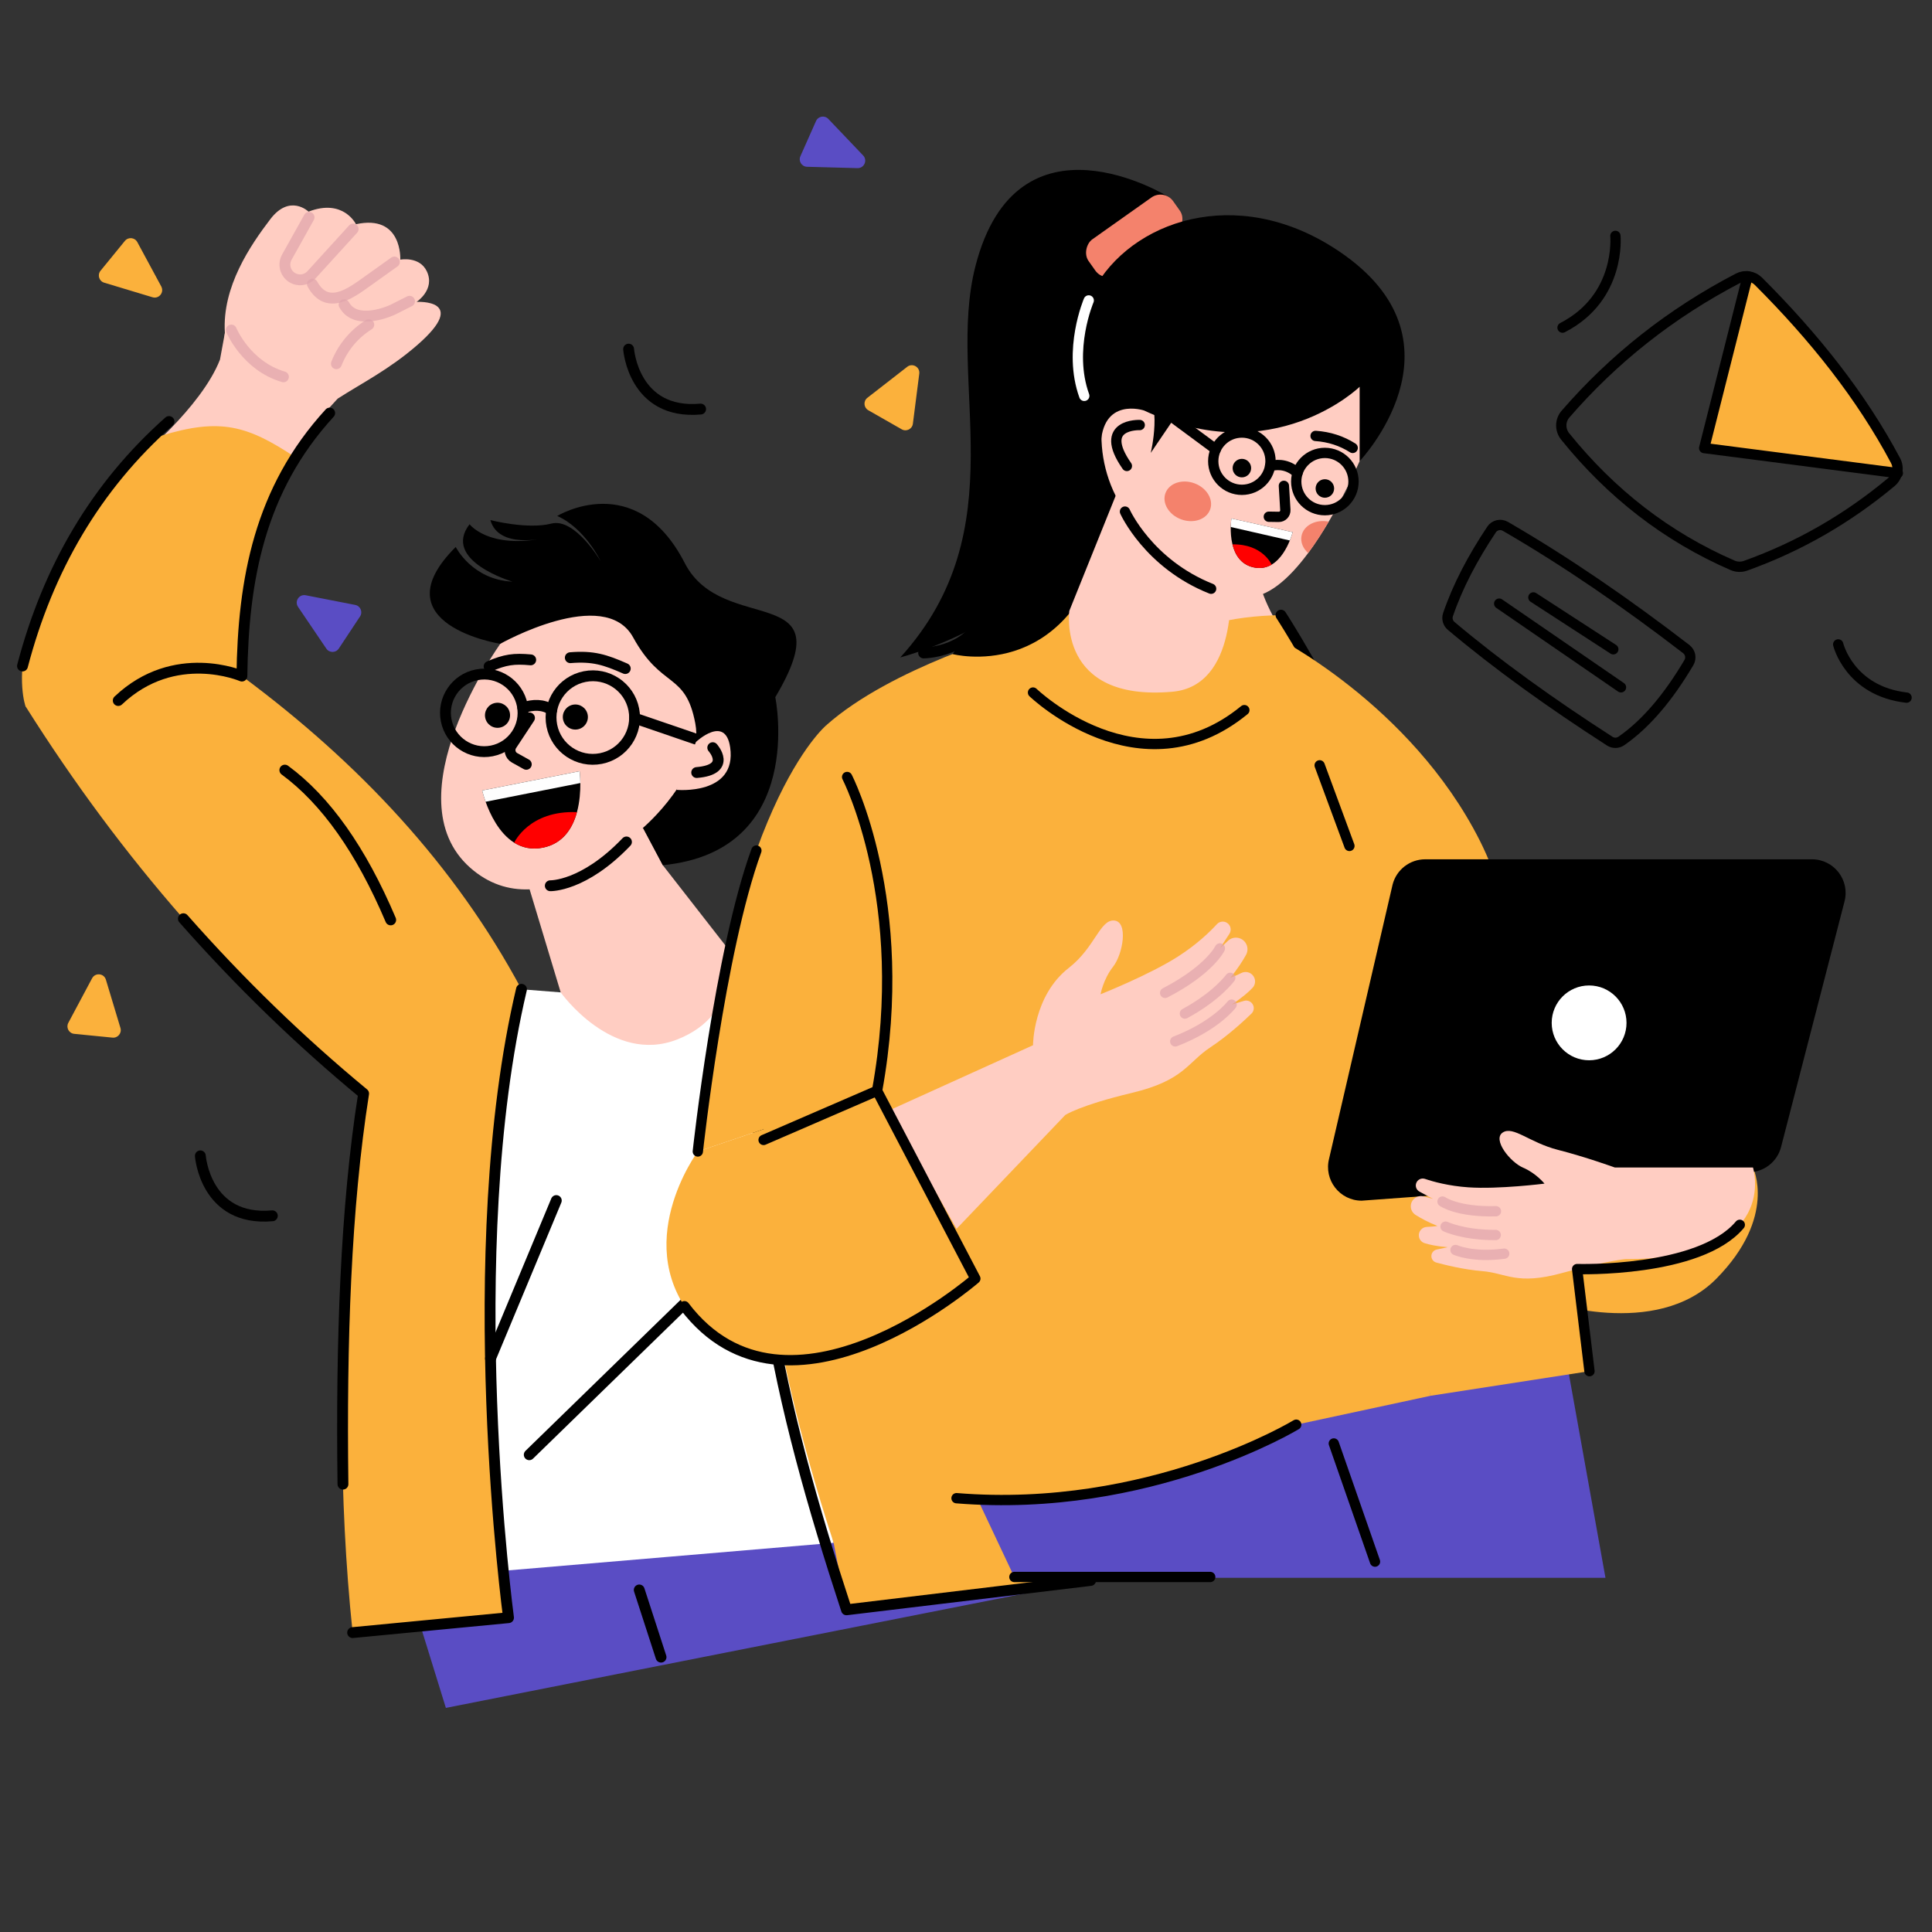 <?xml version="1.0" encoding="UTF-8" standalone="no"?>
<!-- Created with Inkscape (http://www.inkscape.org/) -->

<svg
   width="124.883mm"
   height="124.883mm"
   viewBox="0 0 124.883 124.883"
   version="1.1"
   id="svg2332"
   inkscape:version="1.2.2 (732a01da63, 2022-12-09)"
   sodipodi:docname="responding-to-emailss.svg"
   xmlns:inkscape="http://www.inkscape.org/namespaces/inkscape"
   xmlns:sodipodi="http://sodipodi.sourceforge.net/DTD/sodipodi-0.dtd"
   xmlns="http://www.w3.org/2000/svg"
   xmlns:svg="http://www.w3.org/2000/svg">
  <rect x="0" y="0" width="124.883" height="124.883" fill="#333333" stroke="none"/>
  <sodipodi:namedview
     id="namedview2334"
     pagecolor="#ffffff"
     bordercolor="#000000"
     borderopacity="0.25"
     inkscape:showpageshadow="2"
     inkscape:pageopacity="0.0"
     inkscape:pagecheckerboard="0"
     inkscape:deskcolor="#d1d1d1"
     inkscape:document-units="mm"
     showgrid="false"
     inkscape:zoom="1.0456808"
     inkscape:cx="124.32092"
     inkscape:cy="335.18834"
     inkscape:window-width="1920"
     inkscape:window-height="991"
     inkscape:window-x="-9"
     inkscape:window-y="-9"
     inkscape:window-maximized="1"
     inkscape:current-layer="layer1" />
  <defs
     id="defs2329" />
  <g
     inkscape:label="Layer 1"
     inkscape:groupmode="layer"
     id="layer1"
     transform="translate(264.795,-39.361)">
    <g
       class="cls-9"
       id="g452"
       style="isolation:isolate"
       transform="matrix(0.086,-0.017,0.017,0.086,-269.997,57.385)">
      <g
         id="Layer_2"
         data-name="Layer 2">
        <g
           id="Layer_1-2"
           data-name="Layer 1">
          <g
             id="g448">
            <g
               id="g304">
              <polygon
                 class="cls-8"
                 points="631.99,1108.98 483.55,1018.97 161.84,979.91 166.44,1014.37 176.4,1108.98 "
                 id="polygon300"
                 style="fill:#5a4dc4;stroke-width:0px" />
              <line
                 class="cls-10"
                 x1="333.14"
                 y1="1051.31"
                 x2="339.3"
                 y2="1103.02"
                 id="line302"
                 style="fill:none;stroke:#000000;stroke-width:8px;stroke-linecap:round;stroke-linejoin:round" />
            </g>
            <g
               id="g320">
              <path
                 class="cls-7"
                 d="m 285.29,146.47 c 20.08,-7.91 41.65,-13.83 65.23,-27.37 45.14,-25.92 5.75,-31.35 5.75,-31.35 0,0 15.38,-6.23 11.77,-20.63 -3.05,-12.18 -17.53,-12.26 -17.53,-12.26 0,0 8.25,-32.67 -27,-31.97 0,0 -5.31,-20.61 -32.5,-15.88 0,0 -10.93,-15.76 -28.73,0 -17.8,15.76 -44.67,41.85 -49.12,75.7 -15.88,53.67 8.18,74.9 72.11,63.76 z"
                 id="path306"
                 style="fill:#ffcdc2;stroke-width:0px" />
              <path
                 class="cls-7"
                 d="m 263.15,162.83 c -13.31,13.2 -24.46,28.89 -24.46,28.89 l -107.9,-29.35 c 0,0 54.51,-28.75 75,-61 l 7.39,-18.66 c 51.41,-6.37 74.23,16.11 72.11,63.76 z"
                 id="path308"
                 style="fill:#ffcdc2;stroke-width:0px" />
              <path
                 class="cls-11"
                 d="m 290.57,11.22 -21.78,25.63 c -4.5,5.29 -3.17,13.35 2.78,16.92 v 0 c 3.9,2.34 8.82,2.1 12.47,-0.6 l 36.75,-27.19"
                 id="path310"
                 style="opacity:0.7;mix-blend-mode:multiply;fill:none;stroke:#e0a4ab;stroke-width:8px;stroke-linecap:round;stroke-linejoin:round" />
              <path
                 class="cls-11"
                 d="m 345.89,55.71 -22.46,10.17 c -13.18,5.97 -33.1,15.75 -39.99,-5.89"
                 id="path312"
                 style="opacity:0.7;mix-blend-mode:multiply;fill:none;stroke:#e0a4ab;stroke-width:8px;stroke-linecap:round;stroke-linejoin:round" />
              <path
                 class="cls-11"
                 d="m 303.42,79.39 c 5.62,18 34.57,10.59 34.57,10.59 l 13.26,-3.7"
                 id="path314"
                 style="opacity:0.7;mix-blend-mode:multiply;fill:none;stroke:#e0a4ab;stroke-width:8px;stroke-linecap:round;stroke-linejoin:round" />
              <path
                 class="cls-11"
                 d="m 218.21,81.61 c 0,0 5.54,28.01 31.01,41.31"
                 id="path316"
                 style="opacity:0.7;mix-blend-mode:multiply;fill:none;stroke:#e0a4ab;stroke-width:8px;stroke-linecap:round;stroke-linejoin:round" />
              <path
                 class="cls-11"
                 d="m 318.43,97.41 c -11.96,4.54 -22.15,12.82 -29.03,23.61 v 0"
                 id="path318"
                 style="opacity:0.7;mix-blend-mode:multiply;fill:none;stroke:#e0a4ab;stroke-width:8px;stroke-linecap:round;stroke-linejoin:round" />
            </g>
            <g
               id="g336">
              <path
                 class="cls-7"
                 d="m 836.01,383.53 c -10.49,-18.86 -23.4,-37.13 -33.02,-62.56 -18.42,-48.69 15.46,-27.88 15.46,-27.88 0,0 -7.93,-14.57 4,-23.41 10.09,-7.48 21.32,1.65 21.32,1.65 0,0 14.37,-30.48 41.15,-7.56 0,0 17.19,-12.55 35.2,8.36 0,0 18.44,-5.24 22.19,18.24 3.75,23.48 7.95,60.69 -10.11,89.67 -21.8,51.55 -53.87,52.68 -96.19,3.48 z"
                 id="path322"
                 style="fill:#ffcdc2;stroke-width:0px" />
              <path
                 class="cls-7"
                 d="m 842.73,410.23 c 1.91,18.65 -6.72,49.17 -6.72,49.17 l 118.69,29.9 c 0,0 -33.28,-52.2 -28.63,-90.13 l 6.13,-19.11 c -35.68,-37.55 -67.58,-34.67 -96.19,3.48 l 6.72,26.7 z"
                 id="path324"
                 style="fill:#ffcdc2;stroke-width:0px" />
              <path
                 class="cls-11"
                 d="m 917.78,275.68 0.56,33.63 c 0.12,6.94 -6.03,12.33 -12.89,11.31 v 0 c -4.49,-0.67 -8.15,-3.97 -9.25,-8.38 l -11.13,-44.33"
                 id="path326"
                 style="opacity:0.7;mix-blend-mode:multiply;fill:none;stroke:#e0a4ab;stroke-width:8px;stroke-linecap:round;stroke-linejoin:round" />
              <path
                 class="cls-11"
                 d="m 846.8,274.94 10.9,22.12 c 6.39,12.97 15.58,33.18 34.64,20.84"
                 id="path328"
                 style="opacity:0.7;mix-blend-mode:multiply;fill:none;stroke:#e0a4ab;stroke-width:8px;stroke-linecap:round;stroke-linejoin:round" />
              <path
                 class="cls-11"
                 d="m 864.58,320.2 c -15.77,10.34 -33.43,-13.76 -33.43,-13.76 l -7.89,-11.27"
                 id="path330"
                 style="opacity:0.7;mix-blend-mode:multiply;fill:none;stroke:#e0a4ab;stroke-width:8px;stroke-linecap:round;stroke-linejoin:round" />
              <path
                 class="cls-11"
                 d="m 929.01,376.01 c 0,0 -22.07,18.12 -50.18,12.23"
                 id="path332"
                 style="opacity:0.7;mix-blend-mode:multiply;fill:none;stroke:#e0a4ab;stroke-width:8px;stroke-linecap:round;stroke-linejoin:round" />
              <path
                 class="cls-11"
                 d="m 841.54,324.58 c 6.36,11.1 8.97,23.97 7.44,36.67 v 0"
                 id="path334"
                 style="opacity:0.7;mix-blend-mode:multiply;fill:none;stroke:#e0a4ab;stroke-width:8px;stroke-linecap:round;stroke-linejoin:round" />
            </g>
            <g
               id="g344">
              <path
                 class="cls-5"
                 d="m 204.74,652.84 c 0,0 -66.64,184.6 -85.02,388.34 l 114.89,11.49 4.6,-34.47 94.64,-369.8 c -49.93,-51.99 -92.9,-49.96 -129.11,4.44 z"
                 id="path338"
                 style="fill:#fbb13c;stroke-width:0px" />
              <path
                 class="cls-5"
                 d="M 333.85,599.99 C 303.45,500.66 248.63,412.91 176.4,333.44 118.9,262.4 65.34,260.36 15.55,324.33 63.62,449.44 127.18,558.43 204.74,652.85 l 57.96,23.17 c 47.27,18.89 93.12,-30.1 71.15,-76.02 v 0 z"
                 id="path340"
                 style="fill:#fbb13c;stroke-width:0px" />
              <path
                 class="cls-5"
                 d="m 15.55,324.33 c 0,0 -12.69,-80.51 136.5,-176.25 45.96,-4.81 64.36,5.08 94.48,34.92 0,0 -57.88,63.89 -70.14,150.45 -49.12,57.75 -102.74,54.67 -160.85,-9.11 z"
                 id="path342"
                 style="fill:#fbb13c;stroke-width:0px" />
            </g>
            <path
               class="cls-6"
               d="m 361.76,607.82 -27.91,-7.83 c 0,0 -83.92,200.68 -94.64,418.21 l 241.28,26.81 c 0,0 -9.19,-333.96 63.57,-436.6 l -54.64,-7.4 z"
               id="path346"
               style="fill:#ffffff;stroke-width:0px" />
            <g
               id="g354">
              <path
                 class="cls-5"
                 d="m 544.06,608.42 c 0,0 237.45,-73.79 431.49,-19.66 52.1,138.96 -112.24,147.44 -267.57,161.36 -105.84,0.37 -156.38,-50.68 -163.91,-141.7 z"
                 id="path348"
                 style="fill:#fbb13c;stroke-width:0px" />
              <path
                 class="cls-5"
                 d="m 544.06,608.42 c 0,0 -105.19,92.17 -63.57,436.6 l -0.26,50.3 180.77,13.67 -21.45,-197.5 c 0,0 83.74,-124.6 70.47,-217.53 -13.28,-92.94 -165.96,-85.53 -165.96,-85.53 z"
                 id="path350"
                 style="fill:#fbb13c;stroke-width:0px" />
              <path
                 class="cls-5"
                 d="m 838.69,444.42 -20.43,149.45 c 2.1,64.61 159.37,59.51 157.28,-5.11 L 936.73,437.95 c -36.02,-6.6 -68.84,-4.81 -98.04,6.47 z"
                 id="path352"
                 style="fill:#fbb13c;stroke-width:0px" />
            </g>
            <g
               id="g380">
              <path
                 class="cls-10"
                 d="m 99.37,500.59 c 31.77,54.52 66.92,105.25 105.37,152.26 -29.36,80.08 -51.72,176.09 -70.8,279.56"
                 id="path356"
                 style="fill:none;stroke:#000000;stroke-width:8px;stroke-linecap:round;stroke-linejoin:round" />
              <path
                 class="cls-10"
                 d="m 119.72,1041.18 114.89,11.49 c 0,0 16.7,-271.42 99.24,-452.68"
                 id="path358"
                 style="fill:none;stroke:#000000;stroke-width:8px;stroke-linecap:round;stroke-linejoin:round" />
              <path
                 class="cls-10"
                 d="m 277.5,155.74 c -61.71,45.35 -86.38,108.05 -101.11,177.7 0,0 -44.43,-30.64 -92.94,0"
                 id="path360"
                 style="fill:none;stroke:#000000;stroke-width:8px;stroke-linecap:round;stroke-linejoin:round" />
              <path
                 class="cls-10"
                 d="M 160.06,138.88 C 97.77,175.43 51.45,228.06 19.13,294.77"
                 id="path362"
                 style="fill:none;stroke:#000000;stroke-width:8px;stroke-linecap:round;stroke-linejoin:round" />
              <path
                 class="cls-10"
                 d="m 194.01,407.6 c 25.31,27.63 43.69,68.79 55.15,123.49"
                 id="path364"
                 style="fill:none;stroke:#000000;stroke-width:8px;stroke-linecap:round;stroke-linejoin:round" />
              <line
                 class="cls-10"
                 x1="272.91"
                 y1="937.78"
                 x2="407.11"
                 y2="850.46"
                 id="line366"
                 style="fill:none;stroke:#000000;stroke-width:8px;stroke-linecap:round;stroke-linejoin:round" />
              <line
                 class="cls-10"
                 x1="258.63"
                 y1="862.63"
                 x2="328.82"
                 y2="757.78"
                 id="line368"
                 style="fill:none;stroke:#000000;stroke-width:8px;stroke-linecap:round;stroke-linejoin:round" />
              <path
                 class="cls-10"
                 d="M 660.99,1108.98 480.22,1095.31 C 460.79,936.7 455.45,789.44 508.79,664.97"
                 id="path370"
                 style="fill:none;stroke:#000000;stroke-width:8px;stroke-linecap:round;stroke-linejoin:round" />
              <path
                 class="cls-10"
                 d="m 729.45,748.22 c 0,0 153.6,-11.37 220.86,-47.8 75.53,-40.91 -13.58,-262.47 -13.58,-262.47"
                 id="path372"
                 style="fill:none;stroke:#000000;stroke-width:8px;stroke-linecap:round;stroke-linejoin:round" />
              <path
                 class="cls-10"
                 d="m 838.69,444.42 -17.02,124.53 c 0,0 -12.63,56.54 75.24,67.04"
                 id="path374"
                 style="fill:none;stroke:#000000;stroke-width:8px;stroke-linecap:round;stroke-linejoin:round" />
              <path
                 class="cls-10"
                 d="m 799.12,593.08 c 0,0 4.83,55.16 59.86,76.61"
                 id="path376"
                 style="fill:none;stroke:#000000;stroke-width:8px;stroke-linecap:round;stroke-linejoin:round" />
              <path
                 class="cls-10"
                 d="m 823.9,552.65 c 14.72,19.77 29.44,31.46 44.15,35.09"
                 id="path378"
                 style="fill:none;stroke:#000000;stroke-width:8px;stroke-linecap:round;stroke-linejoin:round" />
            </g>
            <g
               id="g420">
              <path
                 class="cls-7"
                 d="m 367.89,347.05 c 0,0 -101.34,95.18 -53.79,157.62 44.6,58.55 130.72,-4.09 130.72,-4.09 0,0 62.98,6.47 67.74,-73.19 4.77,-79.66 -60.26,-136.85 -144.68,-80.34 z"
                 id="path382"
                 style="fill:#ffcdc2;stroke-width:0px" />
              <circle
                 class="cls-4"
                 cx="346.44"
                 cy="394.7"
                 r="28.6"
                 id="circle384"
                 style="fill:none;stroke-width:0px" />
              <circle
                 class="cls-2"
                 cx="355.69"
                 cy="398.35"
                 r="9.25"
                 id="circle386"
                 style="stroke-width:0px" />
              <path
                 class="cls-7"
                 d="m 352.57,514.2 9.19,93.62 c 0,0 26.89,59.91 77.62,50.72 50.72,-9.19 50.04,-57.53 50.04,-57.53 l -35.59,-70.58 -9,-29.84 -92.26,13.62 z"
                 id="path388"
                 style="fill:#ffcdc2;stroke-width:0px" />
              <path
                 class="cls-2"
                 d="m 367.89,347.05 c 0,0 -85.79,-31.49 -18.35,-76.43 0,0 7.04,26.04 36.05,33.19 0,0 -48.34,-25.19 -22.81,-47.66 0,0 10.21,21.11 52.77,20.77 0,0 -35.4,1.7 -37.11,-20.77 0,0 25.53,12.26 43.57,11.23 18.04,-1.02 30.3,34.21 30.3,34.21 0,0 -6.55,-25.96 -24.94,-38.89 0,0 63.83,-23.49 85.53,52.34 16.88,58.99 113.7,34.72 46.3,109.96 0,0 0.98,115.86 -105.38,105.42 l -9,-29.84 c 0,0 52.43,-29.28 52.77,-68.09 0.34,-38.81 -19.4,-29.28 -32.68,-71.15 -13.28,-41.87 -97.02,-14.3 -97.02,-14.3 z"
                 id="path390"
                 style="stroke-width:0px" />
              <path
                 class="cls-10"
                 d="m 369.49,529.2 c 0,0 24.01,5.5 61.36,-20.79"
                 id="path392"
                 style="fill:none;stroke:#000000;stroke-width:8px;stroke-linecap:round;stroke-linejoin:round" />
              <path
                 class="cls-10"
                 d="m 416.57,367.1 c 16.77,1.89 24.95,6.46 38.21,15.72"
                 id="path394"
                 style="fill:none;stroke:#000000;stroke-width:8px;stroke-linecap:round;stroke-linejoin:round" />
              <path
                 class="cls-10"
                 d="m 356.57,361.82 c 12.69,-2.72 19.13,-2.32 31.06,1.19"
                 id="path396"
                 style="fill:none;stroke:#000000;stroke-width:8px;stroke-linecap:round;stroke-linejoin:round" />
              <circle
                 class="cls-4"
                 cx="424.3"
                 cy="413.62"
                 r="30.8"
                 id="circle398"
                 style="fill:none;stroke-width:0px" />
              <circle
                 class="cls-10"
                 cx="424.3"
                 cy="413.62"
                 r="30.8"
                 id="circle400"
                 style="fill:none;stroke:#000000;stroke-width:8px;stroke-linecap:round;stroke-linejoin:round" />
              <circle
                 class="cls-10"
                 cx="346.44"
                 cy="394.7"
                 r="28.6"
                 id="circle402"
                 style="fill:none;stroke:#000000;stroke-width:8px;stroke-linecap:round;stroke-linejoin:round" />
              <path
                 class="cls-10"
                 d="m 375.03,396.6 c 7.96,-1.11 15.37,0.27 20.62,5.66"
                 id="path404"
                 style="fill:none;stroke:#000000;stroke-width:8px;stroke-linecap:round;stroke-linejoin:round" />
              <line
                 class="cls-10"
                 x1="454.43"
                 y1="419.99"
                 x2="499.38"
                 y2="446.03"
                 id="line406"
                 style="fill:none;stroke:#000000;stroke-width:8px;stroke-linecap:round;stroke-linejoin:round" />
              <path
                 class="cls-2"
                 d="m 407.11,450.54 c 0,0 -0.23,3.5 -1.2,8.66 -1.07,5.69 -3.04,13.37 -6.61,20.58 h -0.01 c -5.42,10.96 -14.55,20.81 -29.8,20.81 -8.53,0 -15.02,-3.08 -19.95,-7.71 -9.71,-9.1 -13.42,-24.19 -14.83,-33.68 -0.77,-5.16 -0.86,-8.66 -0.86,-8.66 z"
                 id="path408"
                 style="stroke-width:0px" />
              <path
                 class="cls-10"
                 d="m 378.44,404.84 -16.92,17.15 c -2.67,2.7 -2.47,7.11 0.43,9.56 l 7.54,6.39"
                 id="path410"
                 style="fill:none;stroke:#000000;stroke-width:8px;stroke-linecap:round;stroke-linejoin:round" />
              <path
                 class="cls-3"
                 d="m 399.29,479.78 c -5.42,10.96 -14.55,20.81 -29.8,20.81 -8.53,0 -15.02,-3.08 -19.95,-7.71 0,0 15.29,-21.4 49.75,-13.1 z"
                 id="path412"
                 style="fill:#ff0000;stroke-width:0px" />
              <path
                 class="cls-1"
                 d="m 407.11,450.54 c 0,0 -0.23,3.5 -1.2,8.66 h -71.2 c -0.77,-5.16 -0.86,-8.66 -0.86,-8.66 z"
                 id="path414"
                 style="fill:#fefefe;stroke-width:0px" />
              <circle
                 class="cls-2"
                 cx="411.74"
                 cy="410.74"
                 r="9.25"
                 id="circle416"
                 style="stroke-width:0px" />
              <path
                 class="cls-7"
                 d="m 495.39,446.05 c 0,0 25.32,-15.93 23.99,8.82 -1.93,35.88 -44.93,23 -44.93,23 l 20.95,-31.82 z"
                 id="path418"
                 style="fill:#ffcdc2;stroke-width:0px" />
            </g>
            <path
               class="cls-10"
               d="m 506.75,452.55 c 0,0 11.14,18.64 -15.17,15.7"
               id="path422"
               style="fill:none;stroke:#000000;stroke-width:8px;stroke-linecap:round;stroke-linejoin:round" />
            <g
               id="g446">
              <path
                 class="cls-5"
                 d="m 855.1,800.48 c 3.13,-3.82 9.31,-1.95 9.79,2.96 l 1.56,15.96 2.06,21.08 c 0.38,3.92 -3.34,6.98 -7.11,5.84 l -13.59,-4.11 -13.59,-4.11 c -3.77,-1.14 -5.18,-5.75 -2.68,-8.8 l 13.4,-16.39 10.15,-12.42 z"
                 id="path424"
                 style="fill:#fbb13c;stroke-width:0px" />
              <path
                 class="cls-5"
                 d="m 24.81,530.63 c 3.13,-3.82 9.31,-1.95 9.79,2.96 l 1.56,15.96 2.06,21.08 c 0.38,3.92 -3.34,6.98 -7.11,5.84 L 17.52,572.36 3.93,568.25 c -3.77,-1.14 -5.18,-5.75 -2.68,-8.8 l 13.4,-16.39 10.15,-12.42 z"
                 id="path426"
                 style="fill:#fbb13c;stroke-width:0px" />
              <path
                 class="cls-8"
                 d="m 700.21,45.67 c 2.65,4.17 -1.07,9.45 -5.89,8.37 l -15.64,-3.53 -20.66,-4.66 c -3.84,-0.87 -5.58,-5.36 -3.31,-8.58 l 8.17,-11.61 8.17,-11.61 c 2.27,-3.22 7.08,-3.11 9.2,0.22 l 11.36,17.87 8.6,13.54 z"
                 id="path428"
                 style="fill:#5a4dc4;stroke-width:0px" />
              <path
                 class="cls-5"
                 d="m 701.87,204.86 c 4.41,-2.22 9.3,2.01 7.74,6.7 l -5.08,15.21 -6.7,20.09 c -1.25,3.74 -5.89,5.01 -8.87,2.43 L 678.23,240 667.5,230.71 c -2.98,-2.58 -2.39,-7.36 1.14,-9.13 l 18.92,-9.51 14.33,-7.21 z"
                 id="path430"
                 style="fill:#fbb13c;stroke-width:0px" />
              <path
                 class="cls-8"
                 d="m 823.28,178.55 c -4.17,2.65 -9.45,-1.07 -8.37,-5.89 l 3.53,-15.64 4.66,-20.66 c 0.87,-3.84 5.36,-5.58 8.58,-3.31 l 11.61,8.17 11.61,8.17 c 3.22,2.27 3.11,7.08 -0.22,9.2 l -17.87,11.36 -13.54,8.6 z"
                 id="path432"
                 style="fill:#5a4dc4;stroke-width:0px" />
              <path
                 class="cls-8"
                 d="m 716.72,994.29 c -4.17,2.65 -9.45,-1.07 -8.37,-5.89 l 3.53,-15.64 4.66,-20.66 c 0.87,-3.84 5.36,-5.58 8.58,-3.31 l 11.61,8.17 11.61,8.17 c 3.22,2.27 3.11,7.08 -0.22,9.2 l -17.87,11.36 -13.54,8.6 z"
                 id="path434"
                 style="fill:#5a4dc4;stroke-width:0px" />
              <path
                 class="cls-5"
                 d="m 173.77,40.11 c 1.46,4.72 -3.52,8.84 -7.88,6.52 l -14.17,-7.52 -18.7,-9.93 c -3.48,-1.85 -3.97,-6.64 -0.93,-9.15 l 10.94,-9.05 10.94,-9.05 c 3.04,-2.51 7.65,-1.14 8.82,2.63 l 6.26,20.23 4.74,15.32 z"
                 id="path436"
                 style="fill:#fbb13c;stroke-width:0px" />
              <path
                 class="cls-8"
                 d="m 226.9,291.38 c -1.92,-4.55 2.62,-9.15 7.19,-7.28 l 14.85,6.07 19.6,8.01 c 3.65,1.49 4.61,6.21 1.84,9.01 l -9.98,10.1 -9.98,10.1 c -2.77,2.8 -7.5,1.9 -9.03,-1.73 l -8.25,-19.5 -6.25,-14.77 z"
                 id="path438"
                 style="fill:#5a4dc4;stroke-width:0px" />
              <path
                 class="cls-10"
                 d="m 502.87,152.23 c 0,0 -5.96,48.35 43.51,53.66"
                 id="path440"
                 style="fill:none;stroke:#000000;stroke-width:8px;stroke-linecap:round;stroke-linejoin:round" />
              <path
                 class="cls-10"
                 d="m 77.73,674.55 c 0,0 -5.96,48.35 43.51,53.66"
                 id="path442"
                 style="fill:none;stroke:#000000;stroke-width:8px;stroke-linecap:round;stroke-linejoin:round" />
              <path
                 class="cls-10"
                 d="m 672.83,414.2 c 0,0 47.83,9.27 56.53,-39.71"
                 id="path444"
                 style="fill:none;stroke:#000000;stroke-width:8px;stroke-linecap:round;stroke-linejoin:round" />
            </g>
          </g>
        </g>
      </g>
    </g>
    <rect
       style="opacity:0;fill:#ffffff;stroke-width:0.396;stroke-linecap:round;stroke-linejoin:round;stroke-dasharray:0.396, 4.747;paint-order:stroke fill markers"
       id="rect3358"
       width="124.883"
       height="124.883"
       x="-264.795"
       y="39.361"
       rx="0.707"
       ry="0.814"
       inkscape:export-filename="OneDrive\Desktop\sejolikasmaran\public\assets\imgs\logos\responding-to-emailss.svg"
       inkscape:export-xdpi="96"
       inkscape:export-ydpi="96" />
    <g
       id="g3421"
       transform="matrix(0.991,0,0,0.991,14.053,-6.142)">
      <polygon
         class="cls-8"
         points="386.5,1093.26 845.26,1093.26 812.41,910.34 341.55,997.94 "
         id="polygon1158"
         style="isolation:isolate;fill:#5a4dc4;stroke-width:0px"
         transform="matrix(0.084,0,0,0.084,-247.663,56.998)"
         inkscape:export-filename="OneDrive\Desktop\sejolikasmaran\public\assets\imgs\illustrations\responding-to-email.png"
         inkscape:export-xdpi="96"
         inkscape:export-ydpi="96" />
      <line
         class="cls-10"
         x1="-194.381"
         y1="140.068"
         x2="-191.694"
         y2="147.775"
         id="line1160"
         style="isolation:isolate;fill:none;stroke:#000000;stroke-width:0.672px;stroke-linecap:round;stroke-linejoin:round" />
      <line
         class="cls-10"
         x1="-215.216"
         y1="148.777"
         x2="-202.442"
         y2="148.777"
         id="line1162"
         style="isolation:isolate;fill:none;stroke:#000000;stroke-width:0.672px;stroke-linecap:round;stroke-linejoin:round" />
      <path
         class="cls-5"
         d="m -180.663,130.757 c 0,0 7.283,2.578 11.243,-1.445 3.96,-4.023 2.381,-7.246 2.381,-7.246 l -16.765,-3.989 3.141,12.681 z"
         id="path1166"
         style="isolation:isolate;fill:#fbb13c;stroke-width:0px" />
      <path
         class="cls-5"
         d="m -198.352,87.365 c 0,0 8.976,4.431 13.497,13.387 4.522,8.957 7.15,34.601 7.15,34.601 l -10.359,1.603 c -5.339,-16.589 -8.782,-33.12 -10.287,-49.591 z"
         id="path1168"
         style="isolation:isolate;fill:#fbb13c;stroke-width:0px" />
      <path
         class="cls-5"
         d="m -215.216,87.177 c 0,0 -8.014,2.262 -12.257,6.033 l 5.233,50.11 c 0,0 14.33,2.357 25.408,-4.478 l -0.943,-30.452 -17.441,-21.212 z"
         id="path1170"
         style="isolation:isolate;fill:#fbb13c;stroke-width:0px" />
      <path
         class="cls-5"
         d="m -227.473,93.211 c 0,0 -6.505,5.374 -8.391,27.813 l 11.691,-3.96 c 1.1,-8.577 -0.016,-16.523 -3.3,-23.853 z"
         id="path1172"
         style="isolation:isolate;fill:#fbb13c;stroke-width:0px" />
      <path
         class="cls-5"
         d="m -235.864,121.023 c 0,0 -4.603,6.198 0,11.219 6.05,6.599 18.101,-2.93 18.101,-2.93 l -6.411,-12.249 -11.691,3.96 z"
         id="path1174"
         style="isolation:isolate;fill:#fbb13c;stroke-width:0px" />
      <path
         class="cls-5"
         d="m -211.634,85.763 -3.583,1.415 c 7.889,16.269 13.91,33.549 18.384,51.665 l 8.768,-1.886 c -4.496,-18.231 -8.184,-35.175 -10.287,-49.591 l -3.162,-0.813 -10.121,-0.79 z"
         id="path1176"
         style="isolation:isolate;fill:#fbb13c;stroke-width:0px" />
      <path
         class="cls-2"
         d="m -167.335,122.379 -25.226,1.853 c -1.436,0 -2.485,-1.355 -2.126,-2.745 l 4.141,-17.876 c 0.25,-0.97 1.125,-1.646 2.126,-1.646 h 25.226 c 1.436,0 2.485,1.355 2.126,2.745 l -4.141,16.023 c -0.25,0.97 -1.125,1.646 -2.126,1.646 z"
         id="path1178"
         style="isolation:isolate;stroke-width:0px" />
      <circle
         class="cls-6"
         cx="-177.729"
         cy="112.634"
         r="2.44"
         id="circle1180"
         style="isolation:isolate;fill:#ffffff;stroke-width:0px" />
      <path
         class="cls-7"
         d="m -214.001,114.094 c 0,0 0,-3.231 2.336,-5.047 1.709,-1.329 2.03,-3.165 2.961,-3.088 0.931,0.078 0.571,2.189 -0.074,3.012 -0.645,0.823 -0.817,1.796 -0.817,1.796 0,0 3.182,-1.259 5.07,-2.472 1.241,-0.798 2.086,-1.625 2.52,-2.099 0.195,-0.212 0.524,-0.224 0.734,-0.028 v 0 c 0.182,0.171 0.216,0.449 0.079,0.658 l -0.62,0.952 0.528,-0.497 c 0.332,-0.311 0.861,-0.262 1.128,0.107 v 0 c 0.175,0.24 0.191,0.558 0.046,0.817 -0.208,0.371 -0.556,0.93 -1.028,1.492 0,0 0.334,-0.119 0.723,-0.315 0.327,-0.165 0.726,-0.014 0.857,0.328 v 0 c 0.084,0.221 0.037,0.47 -0.125,0.641 -0.235,0.248 -0.658,0.632 -1.364,1.093 l 0.804,-0.244 c 0.244,-0.074 0.505,0.05 0.603,0.285 v 0 c 0.078,0.187 0.034,0.404 -0.112,0.545 -0.463,0.448 -1.533,1.443 -2.673,2.194 -1.519,1.002 -1.708,2.16 -5.123,2.976 -3.417,0.816 -4.353,1.447 -4.353,1.447 l -2.1,-4.555 z"
         id="path1184"
         style="isolation:isolate;fill:#ffcdc2;stroke-width:0px" />
      <path
         class="cls-11"
         d="m -201.811,107.779 c 0,0 -0.664,1.396 -3.572,2.899"
         id="path1186"
         style="opacity:0.7;isolation:isolate;mix-blend-mode:multiply;fill:none;stroke:#e0a4ab;stroke-width:0.672px;stroke-linecap:round;stroke-linejoin:round" />
      <path
         class="cls-11"
         d="m -201.136,109.696 c 0,0 -0.859,1.195 -2.957,2.332"
         id="path1188"
         style="opacity:0.7;isolation:isolate;mix-blend-mode:multiply;fill:none;stroke:#e0a4ab;stroke-width:0.672px;stroke-linecap:round;stroke-linejoin:round" />
      <path
         class="cls-11"
         d="m -201.046,111.445 c 0,0 -1.025,1.373 -3.678,2.397"
         id="path1190"
         style="opacity:0.7;isolation:isolate;mix-blend-mode:multiply;fill:none;stroke:#e0a4ab;stroke-width:0.672px;stroke-linecap:round;stroke-linejoin:round" />
      <path
         class="cls-7"
         d="m -214.001,114.094 -9.363,4.241 4.376,7.733 7.086,-7.419 c 1.044,-2.6 0.459,-4.189 -2.1,-4.555 z"
         id="path1192"
         style="isolation:isolate;fill:#ffcdc2;stroke-width:0px" />
      <path
         class="cls-7"
         d="m -176.054,122.067 c 0,0 -1.87,-0.68 -3.717,-1.152 -1.847,-0.473 -2.908,-1.582 -3.594,-1.127 -0.686,0.455 0.488,1.932 1.334,2.293 0.846,0.362 1.392,1.039 1.392,1.039 0,0 -2.989,0.378 -4.96,0.242 -1.296,-0.089 -2.299,-0.369 -2.834,-0.551 -0.24,-0.081 -0.499,0.049 -0.578,0.29 v 0 c -0.068,0.21 0.024,0.437 0.218,0.541 l 0.882,0.472 -0.618,-0.16 c -0.388,-0.1 -0.776,0.163 -0.825,0.561 v 0 c -0.033,0.259 0.089,0.512 0.311,0.65 0.318,0.198 0.823,0.482 1.425,0.715 0,0 -0.308,0.05 -0.691,0.063 -0.322,0.012 -0.566,0.297 -0.522,0.617 v 0 c 0.029,0.206 0.17,0.379 0.369,0.442 0.287,0.091 0.776,0.208 1.516,0.264 l -0.724,0.153 c -0.22,0.046 -0.369,0.252 -0.344,0.475 v 0 c 0.019,0.178 0.145,0.326 0.317,0.373 0.547,0.15 1.795,0.463 2.993,0.56 1.596,0.128 2.233,0.943 5.215,0.123 2.982,-0.819 4.146,-0.908 4.146,-0.908 l -0.711,-5.977 z"
         id="path1196"
         style="isolation:isolate;fill:#ffcdc2;stroke-width:0px" />
      <path
         class="cls-11"
         d="m -187.291,124.289 c 0,0 0.966,0.696 3.486,0.632"
         id="path1198"
         style="opacity:0.7;isolation:isolate;mix-blend-mode:multiply;fill:none;stroke:#e0a4ab;stroke-width:0.672px;stroke-linecap:round;stroke-linejoin:round" />
      <path
         class="cls-11"
         d="m -187.091,125.925 c 0,0 1.169,0.557 3.27,0.546"
         id="path1200"
         style="opacity:0.7;isolation:isolate;mix-blend-mode:multiply;fill:none;stroke:#e0a4ab;stroke-width:0.672px;stroke-linecap:round;stroke-linejoin:round" />
      <path
         class="cls-11"
         d="m -186.443,127.449 c 0,0 1.132,0.515 3.177,0.239"
         id="path1202"
         style="opacity:0.7;isolation:isolate;mix-blend-mode:multiply;fill:none;stroke:#e0a4ab;stroke-width:0.672px;stroke-linecap:round;stroke-linejoin:round" />
      <path
         class="cls-7"
         d="m -176.054,122.067 h 9.014 c 0,0 1.873,5.977 -8.303,5.977 -2.808,-1.516 -3.196,-4.422 -0.711,-5.977 z"
         id="path1206"
         style="isolation:isolate;fill:#ffcdc2;stroke-width:0px" />
      <path
         class="cls-10"
         d="m -231.574,120.27 7.401,-3.205 6.411,12.249 c 0,0 -12.26,10.667 -18.976,1.802"
         id="path1210"
         style="isolation:isolate;fill:none;stroke:#000000;stroke-width:0.672px;stroke-linecap:round;stroke-linejoin:round" />
      <path
         class="cls-10"
         d="m -226.126,96.596 c 0,0 4.202,8.114 1.954,20.468"
         id="path1212"
         style="isolation:isolate;fill:none;stroke:#000000;stroke-width:0.672px;stroke-linecap:round;stroke-linejoin:round" />
      <path
         class="cls-10"
         d="m -196.832,138.843 c 0,0 -9.573,5.819 -22.158,4.795"
         id="path1214"
         style="isolation:isolate;fill:none;stroke:#000000;stroke-width:0.672px;stroke-linecap:round;stroke-linejoin:round" />
      <path
         class="cls-10"
         d="m -177.704,135.354 -0.806,-6.661 c 0,0 7.977,0.247 10.61,-2.887"
         id="path1216"
         style="isolation:isolate;fill:none;stroke:#000000;stroke-width:0.672px;stroke-linecap:round;stroke-linejoin:round" />
      <path
         class="cls-10"
         d="m -235.864,121.023 c 0,0 1.417,-13.043 3.82,-19.627"
         id="path1218"
         style="isolation:isolate;fill:none;stroke:#000000;stroke-width:0.672px;stroke-linecap:round;stroke-linejoin:round" />
      <line
         class="cls-10"
         x1="-195.304"
         y1="95.836"
         x2="-193.363"
         y2="101.093"
         id="line1220"
         style="isolation:isolate;fill:none;stroke:#000000;stroke-width:0.672px;stroke-linecap:round;stroke-linejoin:round" />
      <path
         class="cls-10"
         d="m -214.001,91.088 c 0,0 6.985,6.72 13.785,1.147"
         id="path1222"
         style="isolation:isolate;fill:none;stroke:#000000;stroke-width:0.672px;stroke-linecap:round;stroke-linejoin:round" />
      <path
         class="cls-2"
         d="m -205.186,58.744 c 0,0 -9.854,-6.119 -12.576,4.555 -1.925,7.547 2.755,17.078 -4.897,25.501 0,0 11.664,-3.081 9.436,-9.684 0,0 -1.094,1.835 -6.018,9.465 0,0 7.389,1.943 9.961,-7.447 2.571,-9.391 4.094,-22.391 4.094,-22.391 z"
         id="path1226"
         style="isolation:isolate;stroke-width:0px" />
      <path
         class="cls-7"
         d="m -208.454,77.865 -3.179,7.898 c 0,0 -0.83,5.945 6.728,5.272 4.329,-0.386 3.77,-6.987 3.77,-6.987 -2.037,-3.889 -3.181,-4.412 -7.318,-6.182 z"
         id="path1228"
         style="isolation:isolate;fill:#ffcdc2;stroke-width:0px" />
      <path
         class="cls-7"
         d="m -190.894,71.496 c 0,0.733 -0.251,1.479 -0.799,2.105 0,0 -1.234,3.308 -3.019,6.34 -0.419,0.713 -0.869,1.411 -1.341,2.047 -1.262,1.702 -2.678,2.959 -4.078,2.879 -3.277,-0.186 -6.027,-3.065 -7.716,-5.365 -1.186,-1.615 -1.773,-3.593 -1.682,-5.594 l 0.224,-4.924 c 0.089,-1.962 1.901,-3.385 3.829,-3.007 l 11.985,2.355 c 1.614,0.316 2.597,1.716 2.597,3.166 z"
         id="path1230"
         style="isolation:isolate;fill:#ffcdc2;stroke-width:0px" />
      <path
         class="cls-10"
         d="m -208.002,79.285 c 0,0 1.524,3.405 5.619,5.032"
         id="path1232"
         style="isolation:isolate;fill:none;stroke:#000000;stroke-width:0.672px;stroke-linecap:round;stroke-linejoin:round" />
      <rect
         class="cls-4"
         x="-71.212"
         y="201.31"
         width="2.792"
         height="6.758"
         rx="1.015"
         ry="1.015"
         transform="rotate(54.7)"
         id="rect1234"
         style="isolation:isolate;fill:#f4826c;stroke-width:0px" />
      <path
         class="cls-2"
         d="m -192.696,75.997 v -4.853 c 0,0 -5.626,5.495 -14.063,1.547 0,0 -2.785,-0.937 -2.824,2.381 0,0 -2.954,-6.2 -0.254,-10.615 2.701,-4.415 9.712,-6.546 16.204,-1.865 8.115,5.851 0.937,13.405 0.937,13.405 z"
         id="path1236"
         style="isolation:isolate;stroke-width:0px" />
      <path
         class="cls-10"
         d="m -207.04,73.64 c 0,0 -2.781,-0.112 -0.838,2.67"
         id="path1238"
         style="isolation:isolate;fill:none;stroke:#000000;stroke-width:0.672px;stroke-linecap:round;stroke-linejoin:round" />
      <ellipse
         class="cls-4"
         cx="-144.074"
         cy="-164.318"
         rx="1.253"
         ry="1.552"
         transform="rotate(-69.84)"
         id="ellipse1240"
         style="isolation:isolate;fill:#f4826c;stroke-width:0px" />
      <path
         class="cls-4"
         d="m -194.712,79.941 c -0.419,0.713 -0.869,1.411 -1.341,2.047 -0.339,-0.3 -0.515,-0.714 -0.432,-1.125 0.137,-0.679 0.928,-1.092 1.769,-0.923 0.002,0 0.003,8.41e-4 0.004,8.41e-4 z"
         id="path1242"
         style="isolation:isolate;fill:#f4826c;stroke-width:0px" />
      <path
         class="cls-2"
         d="m -197.065,80.627 c 0,0 -0.047,0.19 -0.153,0.462 -0.01,0.026 -0.021,0.053 -0.032,0.081 -0.201,0.5 -0.581,1.217 -1.188,1.576 -0.326,0.192 -0.717,0.281 -1.182,0.177 -0.416,-0.093 -0.719,-0.302 -0.937,-0.571 -0.219,-0.268 -0.354,-0.597 -0.435,-0.928 -0.099,-0.405 -0.118,-0.817 -0.112,-1.132 0.001,-0.024 0.002,-0.048 0.003,-0.071 0.01,-0.294 0.04,-0.487 0.04,-0.487 z"
         id="path1244"
         style="isolation:isolate;stroke-width:0px" />
      <path
         class="cls-3"
         d="m -200.991,81.423 c 0.162,0.664 0.54,1.313 1.371,1.499 0.465,0.104 0.857,0.015 1.182,-0.177 0,0 -0.573,-1.354 -2.554,-1.322 z"
         id="path1246"
         style="isolation:isolate;fill:#ff0000;stroke-width:0px" />
      <circle
         class="cls-2"
         cx="-194.964"
         cy="77.778"
         r="0.604"
         id="circle1248"
         style="isolation:isolate;stroke-width:0px" />
      <circle
         class="cls-10"
         cx="-194.964"
         cy="77.326"
         r="1.868"
         id="circle1250"
         style="isolation:isolate;fill:none;stroke:#000000;stroke-width:0.672px;stroke-linecap:round;stroke-linejoin:round" />
      <circle
         class="cls-2"
         cx="-200.377"
         cy="76.449"
         r="0.604"
         id="circle1252"
         style="isolation:isolate;stroke-width:0px" />
      <circle
         class="cls-10"
         cx="-200.377"
         cy="75.997"
         r="1.868"
         id="circle1254"
         style="isolation:isolate;fill:none;stroke:#000000;stroke-width:0.672px;stroke-linecap:round;stroke-linejoin:round" />
      <path
         class="cls-10"
         d="m -195.57,74.35 c 0.891,0.062 1.697,0.322 2.42,0.782"
         id="path1256"
         style="isolation:isolate;fill:none;stroke:#000000;stroke-width:0.672px;stroke-linecap:round;stroke-linejoin:round" />
      <path
         class="cls-10"
         d="m -197.637,77.606 0.095,1.572 c 0.015,0.248 -0.184,0.456 -0.432,0.452 l -0.646,-0.01"
         id="path1258"
         style="isolation:isolate;fill:none;stroke:#000000;stroke-width:0.672px;stroke-linecap:round;stroke-linejoin:round" />
      <path
         class="cls-6"
         d="m -197.065,80.627 c 0,0 -0.047,0.19 -0.153,0.462 -0.01,0.026 -0.021,0.053 -0.032,0.081 l -3.853,-0.879 c 0.001,-0.024 0.002,-0.048 0.003,-0.071 0.01,-0.294 0.04,-0.487 0.04,-0.487 z"
         id="path1260"
         style="isolation:isolate;fill:#ffffff;stroke-width:0px" />
      <path
         class="cls-2"
         d="m -204.092,72.173 -2.229,3.285 c 0,0 0.814,-3.371 -0.515,-4.314 -1.329,-0.944 2.743,1.029 2.743,1.029 z"
         id="path1262"
         style="isolation:isolate;stroke-width:0px" />
      <path
         class="cls-10"
         d="m -198.536,76.309 c 0.628,-0.15 1.23,-0.047 1.789,0.456"
         id="path1264"
         style="isolation:isolate;fill:none;stroke:#000000;stroke-width:0.672px;stroke-linecap:round;stroke-linejoin:round" />
      <line
         class="cls-10"
         x1="-202.078"
         y1="75.225"
         x2="-206.205"
         y2="72.176"
         id="line1266"
         style="isolation:isolate;fill:none;stroke:#000000;stroke-width:0.672px;stroke-linecap:round;stroke-linejoin:round" />
      <path
         class="cls-9"
         d="m -210.366,65.512 c 0,0 -1.381,3.216 -0.292,6.225"
         id="path1268"
         style="isolation:isolate;fill:none;stroke:#ffffff;stroke-width:0.672px;stroke-linecap:round;stroke-linejoin:round" />
      <path
         class="cls-10"
         d="m -184.094,80.459 c -1.219,1.828 -2.2,3.675 -2.838,5.548 -0.09,0.263 -0.008,0.555 0.204,0.734 3.035,2.557 6.526,5.059 10.349,7.52 0.232,0.149 0.531,0.141 0.757,-0.017 1.657,-1.151 3.103,-2.918 4.401,-5.109 0.174,-0.293 0.1,-0.672 -0.17,-0.88 -3.889,-2.995 -7.817,-5.698 -11.798,-8.006 -0.31,-0.18 -0.707,-0.09 -0.905,0.208 z"
         id="path1274"
         style="isolation:isolate;fill:none;stroke:#000000;stroke-width:0.672px;stroke-linecap:round;stroke-linejoin:round" />
      <path
         class="cls-10"
         d="m -176.014,61.302 c 0,0 0.392,4.012 -3.448,5.984"
         id="path1276"
         style="isolation:isolate;fill:none;stroke:#000000;stroke-width:0.672px;stroke-linecap:round;stroke-linejoin:round" />
      <path
         class="cls-10"
         d="m -161.481,87.948 c 0,0 0.729,3.044 4.459,3.472"
         id="path1278"
         style="isolation:isolate;fill:none;stroke:#000000;stroke-width:0.672px;stroke-linecap:round;stroke-linejoin:round" />
      <line
         class="cls-10"
         x1="-181.364"
         y1="84.884"
         x2="-176.151"
         y2="88.266"
         id="line1280"
         style="isolation:isolate;fill:none;stroke:#000000;stroke-width:0.672px;stroke-linecap:round;stroke-linejoin:round" />
      <line
         class="cls-10"
         x1="-183.594"
         y1="85.289"
         x2="-175.649"
         y2="90.747"
         id="line1282"
         style="isolation:isolate;fill:none;stroke:#000000;stroke-width:0.672px;stroke-linecap:round;stroke-linejoin:round" />
      <path
         class="cls-5"
         d="m -167.44,63.933 -2.83,11.198 12.445,1.373 c -2.445,-5.092 -5.584,-9.362 -9.615,-12.571 z"
         id="path1288"
         style="isolation:isolate;fill:#fbb13c;stroke-width:0px" />
      <path
         class="cls-10"
         d="m -179.27,72.929 c 3.125,-3.606 6.865,-6.578 11.266,-8.869 0.438,-0.228 0.974,-0.143 1.323,0.207 3.622,3.617 6.697,7.472 8.938,11.686 0.254,0.478 0.139,1.065 -0.277,1.412 -2.809,2.344 -5.962,4.186 -9.508,5.454 -0.275,0.098 -0.578,0.087 -0.845,-0.029 -4.29,-1.864 -7.915,-4.684 -10.916,-8.405 -0.344,-0.427 -0.341,-1.04 0.018,-1.455 z"
         id="path1290"
         style="isolation:isolate;fill:none;stroke:#000000;stroke-width:0.672px;stroke-linecap:round;stroke-linejoin:round" />
      <polyline
         class="cls-10"
         points="955.61 82.61 921.91 216 1072.29 235.46"
         id="polyline1292"
         style="isolation:isolate;fill:none;stroke:#000000;stroke-width:8px;stroke-linecap:round;stroke-linejoin:round"
         transform="matrix(0.084,0,0,0.084,-247.663,56.998)" />
    </g>
  </g>
</svg>
